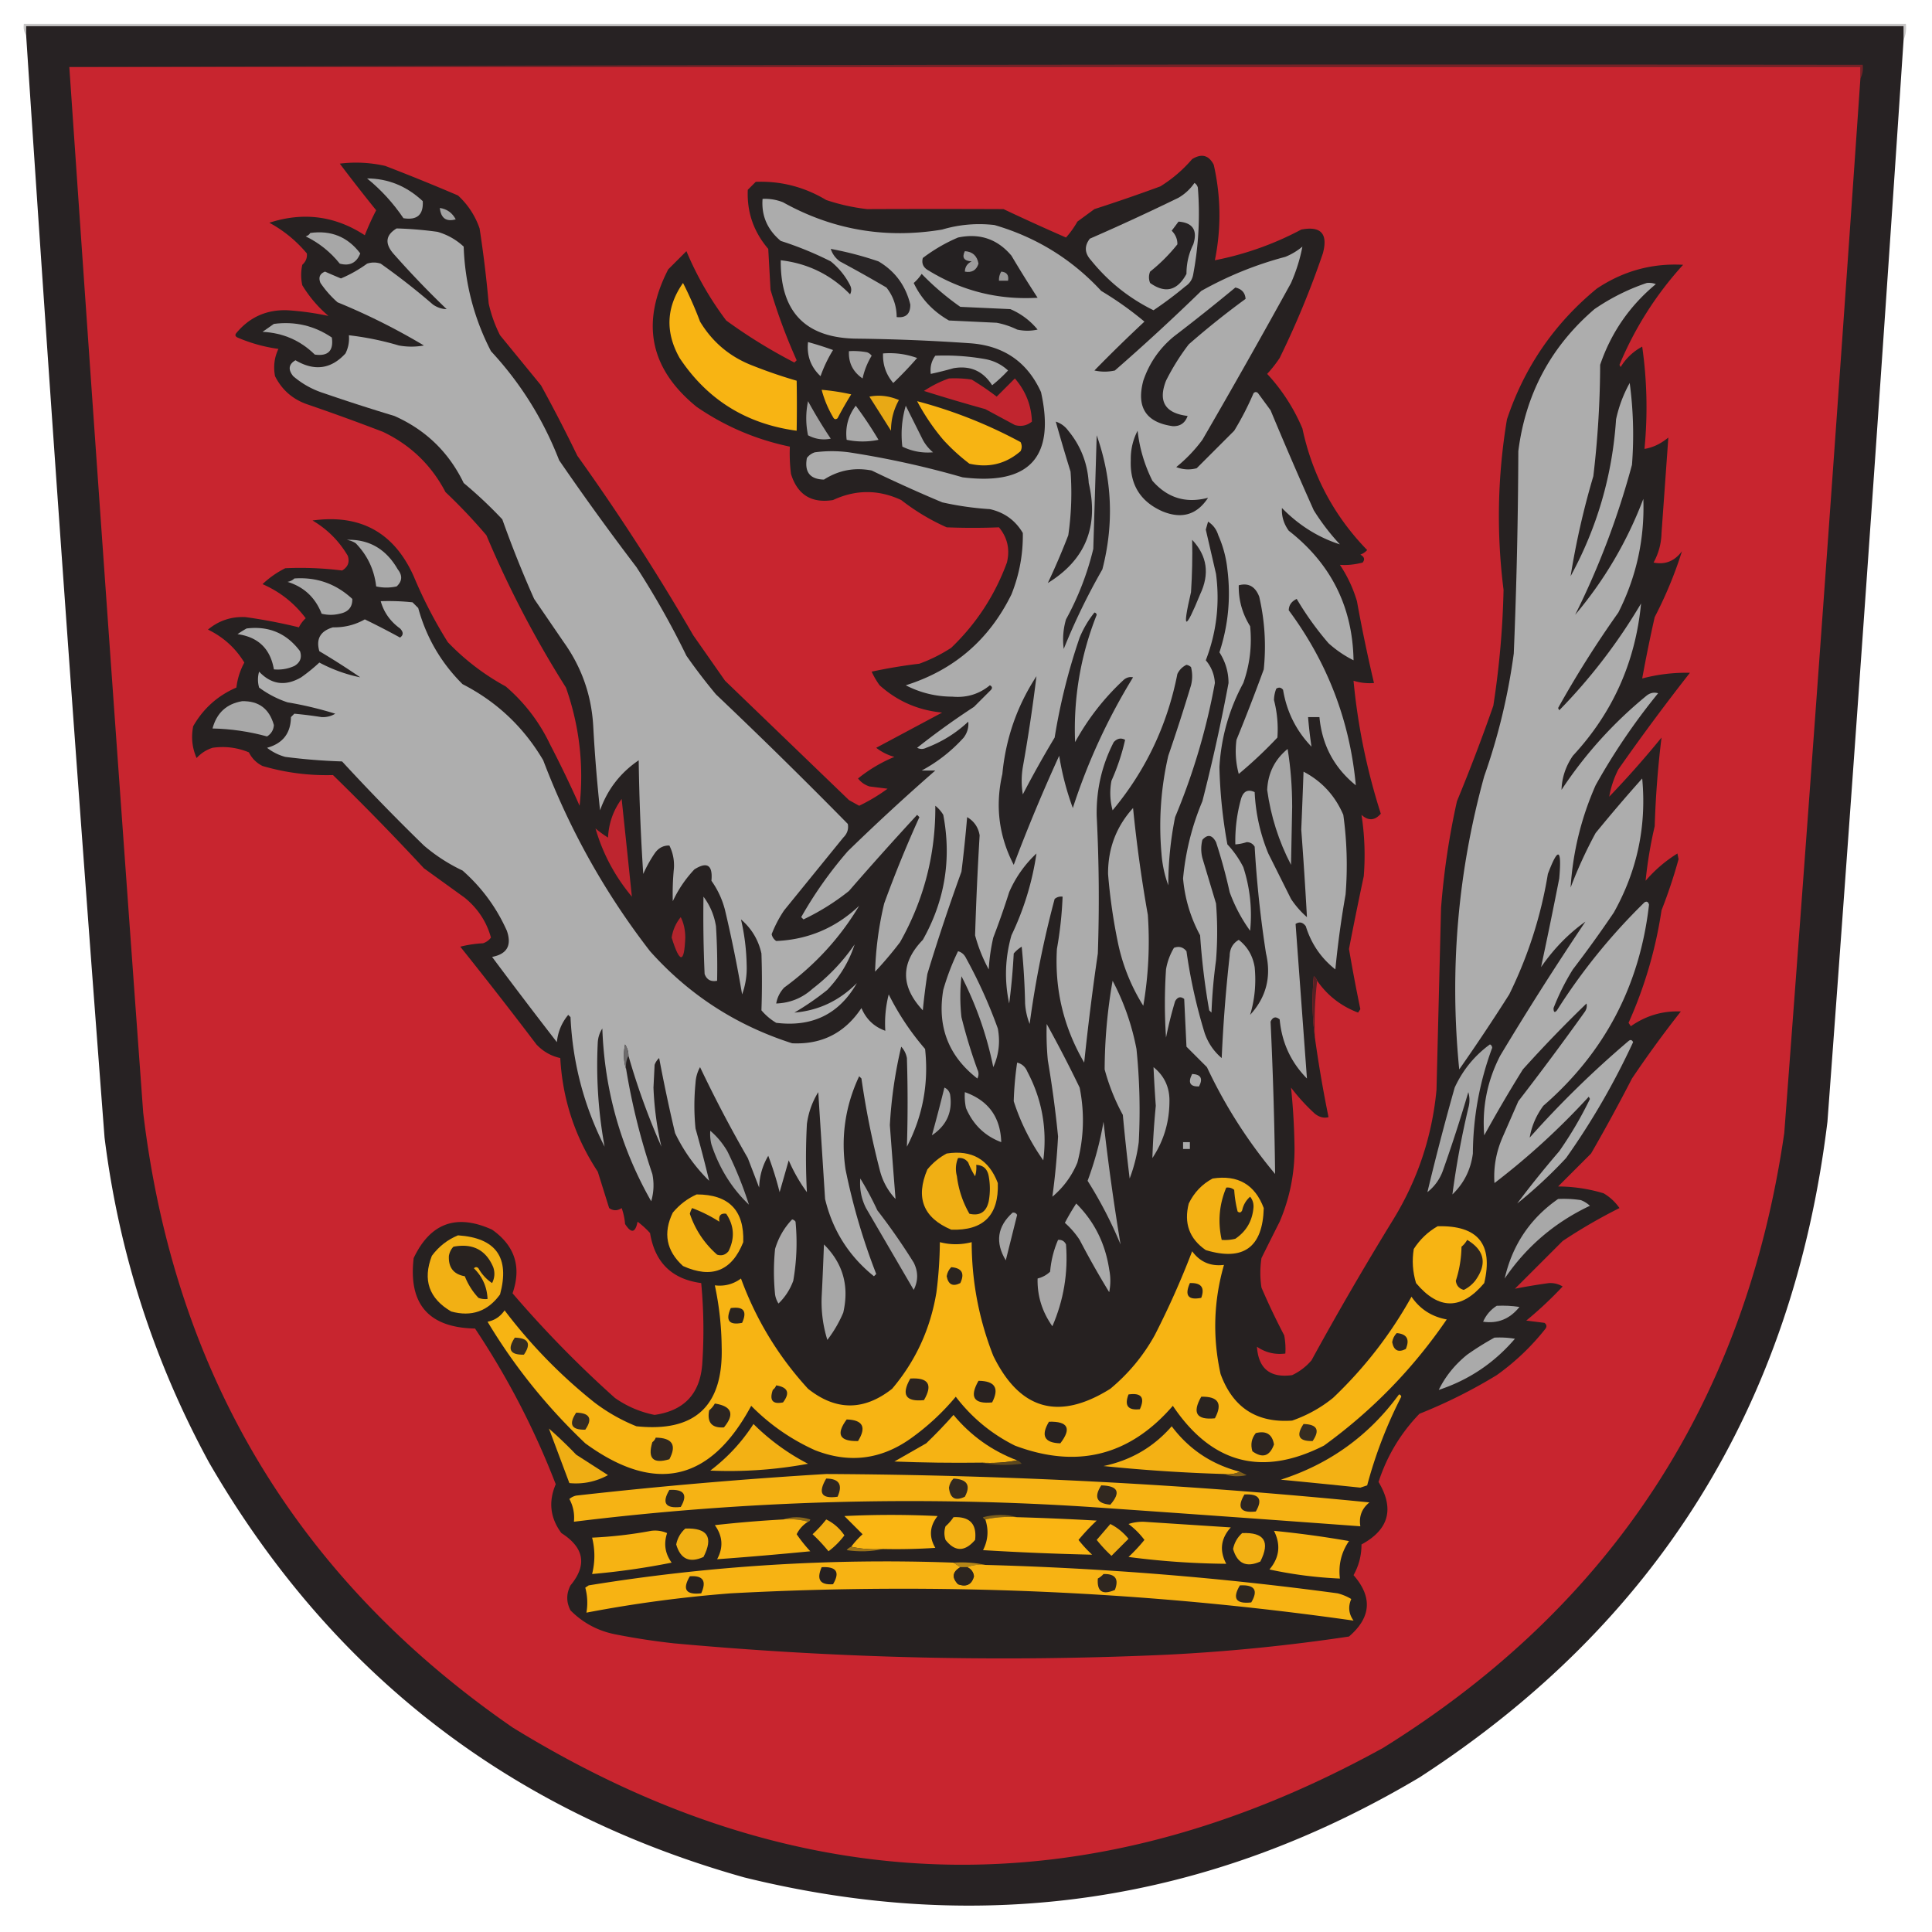 <svg xmlns="http://www.w3.org/2000/svg" width="850" height="850" style="shape-rendering:geometricPrecision;text-rendering:geometricPrecision;image-rendering:optimizeQuality;fill-rule:evenodd;clip-rule:evenodd"><path style="opacity:1" fill="#c8c7c7" d="M837.5 17.5v-6h-826v4c-.951-1.419-1.284-3.085-1-5h828c.302 2.56-.032 4.893-1 7z"/><path style="opacity:1" fill="#272223" d="M837.5 17.5a61428.695 61428.695 0 0 1-33.5 476C788.827 618.119 728.994 714.286 624.5 782c-92.9 55.224-191.9 69.891-297 44C224.147 796.951 145.647 736.118 92 643.5c-24.358-44.74-39.691-92.407-46-143a46084.756 46084.756 0 0 1-34.5-485v-4h826v6z"/><path style="opacity:1" fill="#752227" d="M30.5 29.5c262.833-1 525.833-1.333 789-1 .295 2.235-.039 4.235-1 6v-5h-788z"/><path style="opacity:1" fill="#c8252f" d="M30.5 29.5h788v5a68996.882 68996.882 0 0 1-33.5 464C767.87 616.353 709.036 706.52 608.5 769c-129.513 71.425-257.179 68.425-383-9C130.872 694.645 76.705 604.478 63 489.5a106595.096 106595.096 0 0 1-32.5-460z"/><path style="opacity:1" fill="#262121" d="M579.5 431.5c-.283-.789-.783-1.456-1.5-2-.824 9.176-.657 18.176.5 27a556.386 556.386 0 0 0 6 35c-2.023.541-4.023.041-6-1.5a85.365 85.365 0 0 1-10.5-11.5 288.183 288.183 0 0 1 1.5 24.5c.364 11.985-1.803 23.485-6.5 34.5a2409.221 2409.221 0 0 0-8 16 42.479 42.479 0 0 0 0 13 302.632 302.632 0 0 0 10 21c.497 2.646.664 5.313.5 8-4.581.577-8.748-.423-12.5-3 .674 9.67 5.84 13.836 15.5 12.5a25.568 25.568 0 0 0 8.5-6.5 1425.23 1425.23 0 0 1 36-62c10.74-17.554 17.073-36.554 19-57l2-80a333.003 333.003 0 0 1 7-47 797.339 797.339 0 0 0 16-42 386.432 386.432 0 0 0 4.5-51c-3.163-25.088-2.663-50.088 1.5-75 7.677-22.998 20.843-42.164 39.5-57.5 11.552-7.74 24.218-11.24 38-10.5-11.843 13.007-21.176 27.674-28 44l.5 1c2.358-3.858 5.525-6.858 9.5-9a188.534 188.534 0 0 1 1 45c3.678-.581 7.178-2.248 10.5-5-.994 13.967-1.994 27.967-3 42-.112 4.626-1.279 8.959-3.5 13 5.1 1.044 9.267-.622 12.5-5-3.106 9.899-7.106 19.565-12 29a645.476 645.476 0 0 0-5.5 27 75.63 75.63 0 0 1 21-2.5 976.5 976.5 0 0 0-31.5 42.5c-1.967 3.901-3.3 7.901-4 12a422.952 422.952 0 0 0 23-26 429.006 429.006 0 0 0-3 39 187.455 187.455 0 0 0-4 24c4.078-4.749 8.745-8.749 14-12l.5 2.5c-2.1 7.634-4.6 15.134-7.5 22.5a189.705 189.705 0 0 1-14.5 49.5l1 1.5c6.644-4.659 13.977-6.826 22-6.5a490.14 490.14 0 0 0-21.5 29.5 786.155 786.155 0 0 1-18 33L685.5 522a70.198 70.198 0 0 1 20 3 21.741 21.741 0 0 1 7 6.5 233.49 233.49 0 0 0-25 14.5l-21 21c4.89-.965 9.89-1.799 15-2.5 2.212-.088 4.212.412 6 1.5a169.323 169.323 0 0 1-16 15l8 1c.951.718 1.117 1.551.5 2.5a104.416 104.416 0 0 1-21.5 20.5 224.645 224.645 0 0 1-34 17c-8.302 8.603-14.302 18.603-18 30 7.064 11.804 4.564 20.971-7.5 27.5.004 4.84-1.163 9.34-3.5 13.5 8.422 9.633 7.756 18.633-2 27a810.03 810.03 0 0 1-80 8 1590.408 1590.408 0 0 1-217-5 306.075 306.075 0 0 1-26-4c-7.59-1.544-14.09-5.044-19.5-10.5-1.899-3.636-1.899-7.303 0-11 7.385-8.922 6.052-16.588-4-23-4.949-6.651-5.782-13.818-2.5-21.5a351.16 351.16 0 0 0-35.5-68.5c-20.386-.387-29.386-10.72-27-31 7.332-15.446 18.832-19.612 34.5-12.5 10.019 7.058 13.019 16.392 9 28a488.22 488.22 0 0 0 45 46 45.43 45.43 0 0 0 17.5 7.5c13.221-1.891 20.221-9.557 21-23 .769-11.7.603-23.367-.5-35-12.88-1.712-20.38-9.045-22.5-22a38.929 38.929 0 0 0-5.5-5c-.951 4.948-2.785 5.281-5.5 1a26.724 26.724 0 0 0-1.5-7c-1.871 1.267-3.704 1.267-5.5 0-1.665-5.322-3.331-10.655-5-16-10.006-15.185-15.506-31.851-16.5-50-4.081-.9-7.581-2.9-10.5-6a2075.946 2075.946 0 0 0-33.5-43 52.141 52.141 0 0 1 10-1.5 6.978 6.978 0 0 0 3.5-2.5c-1.898-6.925-5.731-12.758-11.5-17.5l-18-13a1158.45 1158.45 0 0 0-40-41c-10.575.29-20.908-1.043-31-4-2.667-1.333-4.667-3.333-6-6-5.145-2.127-10.478-2.794-16-2-2.715.878-5.049 2.378-7 4.5-1.967-4.463-2.467-9.13-1.5-14 4.443-7.776 10.776-13.443 19-17 .478-3.932 1.645-7.599 3.5-11-3.883-6.38-9.216-11.214-16-14.5 4.765-3.962 10.265-5.795 16.5-5.5a232.361 232.361 0 0 1 23.5 4.5 13.92 13.92 0 0 1 3-4c-5.018-6.675-11.352-11.675-19-15a41.348 41.348 0 0 1 10-7 146.346 146.346 0 0 1 25 1c2.587-1.525 3.42-3.692 2.5-6.5-3.833-6.5-9-11.667-15.5-15.5 21.034-2.903 35.867 5.264 44.5 24.5a198.71 198.71 0 0 0 15 29 104.07 104.07 0 0 0 25.5 19.5c8.318 7.15 14.818 15.65 19.5 25.5a501.594 501.594 0 0 1 13 27c1.921-17.805-.079-35.138-6-52a456.67 456.67 0 0 1-35-67 241.166 241.166 0 0 0-18-19c-6.221-11.888-15.388-20.721-27.5-26.5a971.924 971.924 0 0 0-33-12c-6.581-2.198-11.415-6.364-14.5-12.5-.804-4.237-.304-8.237 1.5-12a69.005 69.005 0 0 1-18-5c-1.021-.502-1.188-1.168-.5-2 5.851-7.008 13.351-10.341 22.5-10a122.654 122.654 0 0 1 18 2.5c-4.583-3.912-8.417-8.412-11.5-13.5-.667-3-.667-6 0-9 1.548-1.414 2.215-3.08 2-5-4.673-5.577-10.173-10.077-16.5-13.5 14.952-4.858 28.952-3.025 42 5.5a116.418 116.418 0 0 1 5-11 747.931 747.931 0 0 1-16-20.5 57.84 57.84 0 0 1 20 1 921.518 921.518 0 0 1 32 13c4.377 4.043 7.544 8.876 9.5 14.5a513.057 513.057 0 0 1 4 33 58.455 58.455 0 0 0 5 14l18 22a678.892 678.892 0 0 1 16 31 977.733 977.733 0 0 1 51 79l14 20 54.5 52.5c1.51.85 3.01 1.683 4.5 2.5a79.065 79.065 0 0 0 12.5-7.5l-8-1c-2.055-.687-3.721-1.854-5-3.5a64.628 64.628 0 0 1 16-9.5 22.573 22.573 0 0 1-8-4l29-15.5c-10.553-1.011-19.72-5.011-27.5-12a33.902 33.902 0 0 1-3.5-6 226.927 226.927 0 0 1 21-3.5 68.669 68.669 0 0 0 14-7c11.056-10.613 19.223-23.113 24.5-37.5 1.409-5.816.242-10.983-3.5-15.5-7.652.309-15.319.309-23 0a95.638 95.638 0 0 1-20-12c-9.988-4.665-19.988-4.665-30 0-9.493 1.506-15.66-2.328-18.5-11.5a72.367 72.367 0 0 1-.5-12c-14.85-3.093-28.517-8.926-41-17.5-20.522-16.669-24.689-36.836-12.5-60.5l8-8a141.567 141.567 0 0 0 17.5 30.5 229.475 229.475 0 0 0 30 18.5l1-1a247.035 247.035 0 0 1-11.5-31l-1-18c-6.44-7.532-9.44-16.2-9-26l3.5-3.5c11.065-.427 21.398 2.24 31 8a87.832 87.832 0 0 0 18 4 7211.57 7211.57 0 0 1 60 0c9.107 4.304 18.274 8.47 27.5 12.5a39.689 39.689 0 0 0 5-7l7.5-5.5a744.921 744.921 0 0 0 29-10c5.255-3.251 9.922-7.251 14-12 4.162-2.572 7.328-1.738 9.5 2.5 3.165 13.96 3.331 27.96.5 42a136.087 136.087 0 0 0 38-13.5c8.673-1.657 11.839 1.843 9.5 10.5a391.051 391.051 0 0 1-19 46 55.482 55.482 0 0 1-5.5 7c6.546 7.058 11.712 15.058 15.5 24 4.398 20.634 13.898 38.468 28.5 53.5a7.293 7.293 0 0 1-3 2c1.76.965 2.094 2.132 1 3.5-3.541.916-6.874 1.25-10 1a58.568 58.568 0 0 1 7.5 16 698.886 698.886 0 0 0 7.5 36 23.832 23.832 0 0 1-9-1c1.862 19.808 5.862 39.308 12 58.5-2.652 3.063-5.485 3.229-8.5.5 1.378 8.878 1.712 17.878 1 27a1627.07 1627.07 0 0 0-6.5 32 740.087 740.087 0 0 0 5 26.5l-1 1.5c-7.499-2.843-13.499-7.509-18-14z"/><path style="opacity:1" fill="#a8a8a8" d="M161.5 78.5c9.243.04 17.41 3.374 24.5 10 .342 5.988-2.491 8.488-8.5 7.5-4.519-6.68-9.852-12.514-16-17.5z"/><path style="opacity:1" fill="#acacac" d="M525.5 80.5c.722.418 1.222 1.084 1.5 2a143.33 143.33 0 0 1-2 38c-.346 2.348-1.513 4.181-3.5 5.5a169.237 169.237 0 0 1-14 10.5c-10.797-5.313-19.963-12.646-27.5-22-2.841-3.126-3.007-6.293-.5-9.5a1029.244 1029.244 0 0 0 39-18c2.831-1.666 5.164-3.832 7-6.5z"/><path style="opacity:1" fill="#acacac" d="M335.5 87.5a21.347 21.347 0 0 1 9 1.5c21.808 12.146 45.142 16.146 70 12 7.504-2.227 15.171-2.894 23-2 18.416 5.367 34.082 15.033 47 29a147.196 147.196 0 0 1 19 13.5 665.99 665.99 0 0 0-22 21.5c3 .667 6 .667 9 0a938.126 938.126 0 0 0 38-35 157.4 157.4 0 0 1 37-15 28.415 28.415 0 0 0 7.5-4.5c-1.03 5.428-2.696 10.761-5 16a3490.512 3490.512 0 0 1-39 69 65.34 65.34 0 0 1-11.5 12c2.946 1.155 5.946 1.321 9 .5l16.5-16.5a128.55 128.55 0 0 0 8.5-16.5c.667-.667 1.333-.667 2 0l5.5 7.5a1812.144 1812.144 0 0 0 19 44 98.88 98.88 0 0 0 11.5 15c-9.554-3.06-18.054-8.393-25.5-16-.208 3.613.792 6.946 3 10 18.586 14.504 28.086 33.504 28.5 57a49.189 49.189 0 0 1-11-7.5 134.377 134.377 0 0 1-14-19.5c-2.284 1.082-3.45 2.748-3.5 5 17.054 23.009 26.887 48.676 29.5 77-9.525-7.713-14.858-17.713-16-30h-5a194.25 194.25 0 0 0 1.5 13c-6.729-7.003-10.896-15.336-12.5-25-.865-1.083-1.865-1.249-3-.5a14.436 14.436 0 0 0-1 5 50.882 50.882 0 0 1 1.5 16.5 193.82 193.82 0 0 1-17 16 38.186 38.186 0 0 1-1-15 867.584 867.584 0 0 0 12-31c1.106-10.807.439-21.474-2-32-1.731-4.471-4.731-6.137-9-5-.13 6.432 1.536 12.432 5 18 .871 8.571-.129 16.904-3 25-6.248 11.574-9.748 23.907-10.5 37a215.826 215.826 0 0 0 3.5 34c2.761 2.927 5.094 6.26 7 10 2.961 9.135 3.961 18.468 3 28a69.162 69.162 0 0 1-9-17 229.013 229.013 0 0 0-6-22c-1.724-3.23-3.724-3.564-6-1a16.242 16.242 0 0 0 0 8l6 20c.667 8.333.667 16.667 0 25a237.236 237.236 0 0 0-2 23l-1-1a308.66 308.66 0 0 1-4-33c-4.221-7.829-6.721-16.162-7.5-25a114.388 114.388 0 0 1 8.5-34 803.058 803.058 0 0 0 11.5-52c-.015-4.87-1.348-9.37-4-13.5 3.888-11.849 5.055-24.015 3.5-36.5a49.963 49.963 0 0 0-4-15c-.782-2.576-2.282-4.576-4.5-6l-1 3.5 4.5 19.5c1.716 13.088.216 25.754-4.5 38 2.446 2.891 3.779 6.225 4 10a285.807 285.807 0 0 1-17.5 59 151.663 151.663 0 0 0-3 30c-1.635-4.457-2.635-9.123-3-14-1.266-14.512-.266-28.845 3-43a838.933 838.933 0 0 0 10-31 16.242 16.242 0 0 0 0-8 3.943 3.943 0 0 0-2-1c-1.767.84-3.101 2.173-4 4-4.427 22.516-13.927 42.516-28.5 60a28.717 28.717 0 0 1-.5-13c2.633-5.9 4.633-11.9 6-18-1.779-.979-3.445-.646-5 1-5.221 10.134-7.721 20.968-7.5 32.5a709.702 709.702 0 0 1 .5 60.5 1179.524 1179.524 0 0 0-6 48c-9.039-15.487-13.039-32.154-12-50a168.37 168.37 0 0 0 2.5-23c-1.322-.17-2.489.163-3.5 1a435.111 435.111 0 0 0-11 55 29.927 29.927 0 0 1-2-9 314.44 314.44 0 0 0-1.5-25 14.972 14.972 0 0 0-3.5 3 285.753 285.753 0 0 1-2 22c-2.162-10.08-1.828-20.08 1-30 5.506-11.513 9.173-23.513 11-36a50.92 50.92 0 0 0-12 17 355.495 355.495 0 0 1-7 20 83.717 83.717 0 0 0-2 14 68.415 68.415 0 0 1-6-15 1482.013 1482.013 0 0 1 2-44c-.6-3.54-2.434-6.207-5.5-8a610.965 610.965 0 0 1-2.5 24 889.77 889.77 0 0 0-15 45 294.505 294.505 0 0 0-2 16c-9.83-10.508-9.83-20.842 0-31 9.698-17.217 12.698-35.551 9-55a14.84 14.84 0 0 0-3.5-4c.155 21.381-5.012 41.381-15.5 60a160.621 160.621 0 0 1-11 13 148.675 148.675 0 0 1 4-30 531.608 531.608 0 0 1 15.5-38l-1-1a1444.326 1444.326 0 0 0-30 33.5 102.866 102.866 0 0 1-20 12.5l-1-1a176.558 176.558 0 0 1 20.5-29 963.987 963.987 0 0 1 38.5-35.5h-6c6.983-3.747 13.149-8.581 18.5-14.5 1.59-2.15 2.257-4.483 2-7-5.391 5.053-11.557 8.886-18.5 11.5-1.333.667-2.667.667-4 0a331.706 331.706 0 0 1 25-18l7.5-7.5c.688-.832.521-1.498-.5-2-4.754 3.9-10.254 5.567-16.5 5-7.243-.019-14.077-1.686-20.5-5 21.179-6.675 36.679-20.009 46.5-40 3.471-8.687 5.138-17.687 5-27-3.287-5.567-8.121-9.067-14.5-10.5a132.894 132.894 0 0 1-21-3 645.16 645.16 0 0 1-31-14c-7.545-1.456-14.545-.123-21 4-6.134-.146-8.634-3.312-7.5-9.5a6.978 6.978 0 0 1 3.5-2.5c5-.667 10-.667 15 0a397.856 397.856 0 0 1 50 11c29.364 3.643 40.864-8.857 34.5-37.5-6.068-13.364-16.568-20.531-31.5-21.5a846.595 846.595 0 0 0-49-2c-22.897-.064-34.23-11.564-34-34.5 11.97 1.402 22.137 6.402 30.5 15 .667-1.333.667-2.667 0-4-2.075-4.079-4.908-7.579-8.5-10.5a149.18 149.18 0 0 0-22-9c-5.906-4.959-8.573-11.125-8-18.5z"/><path style="opacity:1" fill="#a2a2a2" d="M193.5 91.5c3.124.443 5.457 2.11 7 5-4.171 1.186-6.505-.481-7-5z"/><path style="opacity:1" fill="#262223" d="M518.5 97.5c6.295.484 8.461 3.817 6.5 10-2.011 4.067-3.011 8.4-3 13-4.005 7.418-9.338 8.751-16 4-.667-1.667-.667-3.333 0-5a74.674 74.674 0 0 0 12-12c.044-2.26-.789-4.26-2.5-6a516.279 516.279 0 0 0 3-4z"/><path style="opacity:1" fill="#aeaeae" d="M174.5 100.5a164.02 164.02 0 0 1 18 1.5c4.369 1.267 8.203 3.433 11.5 6.5.563 16.252 4.563 31.585 12 46 13.016 14.014 23.016 30.014 30 48a1174.005 1174.005 0 0 0 34 47 371.513 371.513 0 0 1 22 39 252.895 252.895 0 0 0 13 17 2335.41 2335.41 0 0 1 58 57c.418 2.288-.249 4.288-2 6l-26 32a52.435 52.435 0 0 0-5.5 10.5c.259 1.261.926 2.261 2 3 14.05-.605 26.217-5.772 36.5-15.5-8.386 14.067-19.386 26.067-33 36-1.879 2.027-3.046 4.36-3.5 7 6.122-.228 11.456-2.395 16-6.5a85.596 85.596 0 0 0 18.5-19.5c-2.414 7.475-6.414 14.142-12 20a119.68 119.68 0 0 1-14.5 10c10.607-.882 19.773-5.216 27.5-13-7.761 13.63-19.594 19.463-35.5 17.5a25.55 25.55 0 0 1-6.5-5.5c.29-8.321.29-16.654 0-25-1.335-6.001-4.335-11.001-9-15 1.528 6.501 2.361 13.168 2.5 20 .179 4.496-.487 8.829-2 13a576.99 576.99 0 0 0-7.5-37 38.577 38.577 0 0 0-6-13c.641-6.887-1.859-8.553-7.5-5a52.992 52.992 0 0 0-9.5 14c-.146-4.82.021-9.654.5-14.5.214-3.569-.453-6.902-2-10-2.698-.065-4.864 1.102-6.5 3.5a59.043 59.043 0 0 0-5 9 965.197 965.197 0 0 1-2-50c-8.074 5.485-13.741 12.819-17 22a691.348 691.348 0 0 1-3-37c-.756-13.603-5.09-25.937-13-37l-13-19a484.293 484.293 0 0 1-14-35 192.01 192.01 0 0 0-17-16c-6.558-13.557-16.724-23.391-30.5-29.5a837.226 837.226 0 0 1-31-10c-5.032-1.598-9.532-4.098-13.5-7.5-2.343-2.916-2.01-5.25 1-7 8.339 4.916 15.672 3.916 22-3 1.252-2.514 1.752-5.18 1.5-8 7.445.86 14.778 2.36 22 4.5 3.667.667 7.333.667 11 0a283.158 283.158 0 0 0-38-19 45.255 45.255 0 0 1-7.5-8.5c-.986-2.425-.319-4.091 2-5a268.186 268.186 0 0 0 7 3 57.2 57.2 0 0 0 11.5-6.5c2-.667 4-.667 6 0a297.973 297.973 0 0 1 23 18c1.902 1.301 3.902 1.968 6 2a409.056 409.056 0 0 1-23.5-24.5c-3.789-4.461-3.289-8.128 1.5-11z"/><path style="opacity:1" fill="#a7a7a7" d="M136.5 102.5c9.163-1.283 16.497 1.717 22 9-1.639 4.153-4.639 5.653-9 4.5-4.157-5.168-9.157-9.168-15-12 .916-.278 1.582-.778 2-1.5z"/><path style="opacity:1" fill="#252122" d="M421.5 104.5c9.522-1.993 17.355.673 23.5 8a524.024 524.024 0 0 0 11.5 18.5c-17.274 1.015-33.274-2.985-48-12-2.297-1.263-3.13-3.097-2.5-5.5 4.853-3.672 10.019-6.672 15.5-9z"/><path style="opacity:1" fill="#282425" d="M365.5 109.5a147.934 147.934 0 0 1 21 5.5c7.295 4.309 11.961 10.642 14 19 .031 4.133-1.969 5.966-6 5.5-.03-4.912-1.53-9.245-4.5-13a614.127 614.127 0 0 0-20.5-11.5c-1.964-1.451-3.297-3.284-4-5.5z"/><path style="opacity:1" fill="#9c9b9c" d="M424.5 110.5c3.387.216 5.387 2.05 6 5.5-.929 2.909-2.929 4.075-6 3.5.061-2.092 1.061-3.592 3-4.5-3.403-.2-4.403-1.7-3-4.5z"/><path style="opacity:1" fill="#989797" d="M440.5 119.5c2.412.194 3.412 1.527 3 4h-4c-.067-1.459.266-2.792 1-4z"/><path style="opacity:1" fill="#262323" d="M405.5 120.5a117.575 117.575 0 0 0 17 14.5l22 1c4.715 2.027 8.715 5.027 12 9-3 .667-6 .667-9 0a35.716 35.716 0 0 0-9-3l-21-1c-7.034-4.025-12.201-9.525-15.5-16.5a19.552 19.552 0 0 0 3.5-4z"/><path style="opacity:1" fill="#f8b413" d="M300.5 124.5a167.856 167.856 0 0 1 7.5 17c5.552 9.2 13.385 15.7 23.5 19.5a213.058 213.058 0 0 0 19 6.5c.119 7.203.119 14.536 0 22-22.13-2.967-39.297-13.634-51.5-32-6.409-11.393-5.909-22.393 1.5-33z"/><path style="opacity:1" fill="#adadad" d="M724.5 124.5a8.43 8.43 0 0 1 4 .5c-11.522 9.552-19.688 21.385-24.5 35.5a424.911 424.911 0 0 1-3 49 349.135 349.135 0 0 0-10 44c11.712-21.477 18.379-44.477 20-69a57.832 57.832 0 0 1 6-16 170.421 170.421 0 0 1 1 36c-6.181 22.991-14.514 44.991-25 66 12.854-15.219 22.854-32.219 30-51 .62 17.613-3.046 34.28-11 50a454.878 454.878 0 0 0-26.5 42l.5 1a245.657 245.657 0 0 0 36-47c-2.472 25.766-12.472 48.1-30 67-3.156 4.613-4.822 9.613-5 15 10.395-15.729 22.895-29.562 37.5-41.5 1.544-1.187 3.211-1.52 5-1a279.451 279.451 0 0 0-27.5 40.5c-6.343 14.371-10.009 29.371-11 45a195.529 195.529 0 0 1 11-24 697.613 697.613 0 0 1 20.5-24c1.974 20.926-2.193 40.592-12.5 59a523.92 523.92 0 0 1-18 25 101.259 101.259 0 0 0-8.5 17c-.018 1.873.482 2.206 1.5 1a264.005 264.005 0 0 1 38.5-47.5c.983-.591 1.65-.257 2 1-4.051 35.606-19.551 65.106-46.5 88.5-3.149 4.285-5.149 8.951-6 14a436.265 436.265 0 0 1 43.5-42.5c.832-.688 1.498-.521 2 .5-8.318 17.981-18.151 34.981-29.5 51a202.504 202.504 0 0 1-21.5 20c5.634-7.534 11.801-15.201 18.5-23a166.491 166.491 0 0 0 13.5-23l-.5-1c-12.784 13.957-26.618 26.624-41.5 38-.464-6.842.703-13.508 3.5-20l7-16a1305.32 1305.32 0 0 0 29-39c.982-1.259 1.315-2.592 1-4a573.597 573.597 0 0 0-28 29 625.759 625.759 0 0 0-17 29c-.996-12.338 1.337-24.004 7-35 12-20.005 24.5-39.672 37.5-59-7.376 5.215-13.876 11.882-19.5 20a2289.07 2289.07 0 0 0 8-39c1.185-13.357-.482-14.024-5-2-3.042 18.497-8.708 36.163-17 53a868.914 868.914 0 0 1-22 33c-4.329-43.717-.663-86.717 11-129a270.366 270.366 0 0 0 13-54 2347.077 2347.077 0 0 0 2-89c3.197-25.233 14.363-46.066 33.5-62.5 7.201-4.934 14.868-8.767 23-11.5z"/><path style="opacity:1" fill="#262223" d="M543.5 126.5c2.823.648 4.323 2.314 4.5 5a358.354 358.354 0 0 0-25 20 98.66 98.66 0 0 0-10 16c-3.565 9.127-.399 14.294 9.5 15.5-1.094 3.1-3.261 4.6-6.5 4.5-11.79-1.623-16.124-8.289-13-20 2.638-7.773 7.138-14.273 13.5-19.5a890.888 890.888 0 0 0 27-21.5z"/><path style="opacity:1" fill="#a8a8a8" d="M120.5 142.5c9.326-1.209 17.826.791 25.5 6 .833 5.833-1.667 8.333-7.5 7.5-6.357-6.234-14.023-9.567-23-10 1.733-1.189 3.4-2.356 5-3.5z"/><path style="opacity:1" fill="#acacac" d="M355.5 150.5a140.05 140.05 0 0 1 11 3.5 60.761 60.761 0 0 0-5.5 11.5c-4.297-4.053-6.13-9.053-5.5-15z"/><path style="opacity:1" fill="#a4a3a3" d="M373.5 154.5a32.462 32.462 0 0 1 8 .5 4.457 4.457 0 0 1 2 1.5 32.458 32.458 0 0 0-4 10c-4.254-2.909-6.254-6.909-6-12z"/><path style="opacity:1" fill="#a9a9a9" d="M388.5 155.5c5.173-.41 10.173.257 15 2a163.222 163.222 0 0 1-10.5 11c-3.179-3.7-4.679-8.033-4.5-13z"/><path style="opacity:1" fill="#aaa" d="M411.5 156.5c7.396-.3 14.729.2 22 1.5 3.842.721 7.176 2.387 10 5a64.292 64.292 0 0 1-7 6.5c-3.996-6.277-9.662-8.777-17-7.5a163.198 163.198 0 0 1-10 2.5c-.368-3.033.298-5.7 2-8z"/><path style="opacity:1" fill="#c1252f" d="M417.5 166.5c3.35-.165 6.683.002 10 .5a124.062 124.062 0 0 1 11 7.5l8-8c4.763 5.513 7.263 11.847 7.5 19-2.243 1.782-4.743 2.282-7.5 1.5l-13-7a815.094 815.094 0 0 1-27-8c3.517-2.326 7.183-4.16 11-5.5z"/><path style="opacity:1" fill="#f0af14" d="M361.5 171.5a98.08 98.08 0 0 1 13 2 163.006 163.006 0 0 0-6 10.5c-.832.688-1.498.521-2-.5a47.085 47.085 0 0 1-5-12z"/><path style="opacity:1" fill="#e8a915" d="M382.5 174.5c4.3-.849 8.633-.349 13 1.5-2.337 4.16-3.504 8.66-3.5 13.5a3878.85 3878.85 0 0 0-9.5-15z"/><path style="opacity:1" fill="#f7b413" d="M403.5 176.5a206.375 206.375 0 0 1 45.5 18c.667 1.333.667 2.667 0 4-6.485 5.614-13.985 7.448-22.5 5.5a85.365 85.365 0 0 1-11.5-10.5 95.32 95.32 0 0 1-11.5-17z"/><path style="opacity:1" fill="#a2a1a1" d="M355.5 176.5a215.922 215.922 0 0 0 10 16.5c-3.502.694-6.836.194-10-1.5-1.044-4.969-1.044-9.969 0-15z"/><path style="opacity:1" fill="#a9a9a9" d="M376.5 178.5a170.014 170.014 0 0 1 10 15c-4.645.968-9.312.968-14 0-.683-5.566.651-10.566 4-15z"/><path style="opacity:1" fill="#a4a4a4" d="m398.5 178.5 7.5 15a18.778 18.778 0 0 0 4.5 5.5c-4.739.405-9.239-.429-13.5-2.5a44.425 44.425 0 0 1 1.5-18z"/><path style="opacity:1" fill="#262223" d="M464.5 185.5c2.216.703 4.049 2.036 5.5 4 5.47 6.619 8.47 14.285 9 23 4.501 19.201-1.499 33.868-18 44 3.2-6.752 6.2-13.752 9-21a129.09 129.09 0 0 0 1-28 821.029 821.029 0 0 1-6.5-22zM500.5 189.5c.841 7.657 3.008 14.99 6.5 22 6.584 7.579 14.751 10.079 24.5 7.5-4.862 7.461-11.528 9.461-20 6-9.749-4.265-14.416-11.765-14-22.5-.092-4.628.908-8.961 3-13z"/><path style="opacity:1" fill="#292526" d="M482.5 191.5c6.833 19.317 7.666 38.984 2.5 59a282.463 282.463 0 0 0-17 35 31.41 31.41 0 0 1 1-13 125.291 125.291 0 0 0 12-31c.51-16.669 1.01-33.335 1.5-50z"/><path style="opacity:1" fill="#aaa" d="M152.5 237.5c9.834-.317 17.334 4.016 22.5 13 2.151 2.716 1.984 5.216-.5 7.5-3 .667-6 .667-9 0-.843-7.353-3.843-13.686-9-19a10.134 10.134 0 0 0-4-1.5z"/><path style="opacity:1" fill="#282425" d="M524.5 237.5c6.609 7.019 7.776 15.019 3.5 24-6.637 16.304-7.97 15.97-4-1 .5-7.659.666-15.326.5-23z"/><path style="opacity:1" fill="#a9a9a9" d="M129.5 254.5c9.81-.675 18.31 2.325 25.5 9 .092 3.589-1.741 5.756-5.5 6.5a16.242 16.242 0 0 1-8 0c-2.792-7.129-7.792-11.795-15-14 1.237-.232 2.237-.732 3-1.5z"/><path style="opacity:1" fill="#aeaeae" d="M276.5 464.5c.009-1.808-.491-3.475-1.5-5-.81 3.858-.643 7.524.5 11a290.102 290.102 0 0 0 11.5 46c.827 4.041.66 8.041-.5 12-13.378-23.502-20.544-48.835-21.5-76-1.163 1.785-1.83 3.785-2 6-.78 15.52.22 30.854 3 46-9.065-17.874-14.065-36.874-15-57l-1-1c-2.868 3.44-4.535 7.44-5 12a2452.091 2452.091 0 0 1-28.5-37.5c6.572-1.239 8.738-5.073 6.5-11.5-4.57-10.239-11.07-19.072-19.5-26.5a75.853 75.853 0 0 1-17-11 940.18 940.18 0 0 1-36-37 257.653 257.653 0 0 1-25-2 22.573 22.573 0 0 1-8-4c6.925-1.916 10.425-6.416 10.5-13.5l1.5-1.5c3.96.364 7.96.864 12 1.5 2.212.088 4.212-.412 6-1.5a160.284 160.284 0 0 0-21-5 44.632 44.632 0 0 1-12.5-6.5 12.494 12.494 0 0 1 0-7c5.4 5.697 11.566 6.53 18.5 2.5a76.852 76.852 0 0 0 8-6.5c5.781 3.07 11.781 5.237 18 6.5a318.82 318.82 0 0 0-18-11.5c-1.554-5.381.446-8.881 6-10.5 5.053.096 9.72-1.071 14-3.5a341.394 341.394 0 0 1 15.5 8c1.543-1.077 1.543-2.411 0-4-4.285-3.095-7.118-7.095-8.5-12a98.432 98.432 0 0 1 14 .5l2.5 2.5c3.552 12.945 10.052 24.112 19.5 33.5 15.064 7.731 26.898 18.897 35.5 33.5 11.555 30.458 27.222 58.458 47 84 17.07 19.13 37.904 32.63 62.5 40.5 13.059.624 23.226-4.542 30.5-15.5 2.084 4.919 5.584 8.252 10.5 10a51.29 51.29 0 0 1 1.5-16 115.296 115.296 0 0 0 16 24c1.645 15.201-1.021 29.534-8 43a627.627 627.627 0 0 0 0-39c-.36-1.921-1.194-3.588-2.5-5a196.194 196.194 0 0 0-5 34.5c.81 10.882 1.643 21.715 2.5 32.5-3.457-3.684-5.79-8.017-7-13a366.876 366.876 0 0 1-8-40l-1-1c-6.121 13.022-8.121 26.689-6 41a279.657 279.657 0 0 0 13.5 46l-1 1c-11.031-8.869-18.198-20.203-21.5-34l-3-47c-2.65 4.28-4.316 8.947-5 14a282.684 282.684 0 0 0 0 30 72.4 72.4 0 0 1-8-14 2236.677 2236.677 0 0 1-4 14 141.92 141.92 0 0 0-5-16c-2.549 4.315-3.882 8.981-4 14a7505.67 7505.67 0 0 1-5-13 568.866 568.866 0 0 1-21-40c-1.194 2.123-1.86 4.457-2 7a100.2 100.2 0 0 0 0 20 590.155 590.155 0 0 1 6 23 74.08 74.08 0 0 1-15-21 724.415 724.415 0 0 1-7-33 7.293 7.293 0 0 0-2 3l-.5 10c.345 8.862 1.511 17.529 3.5 26a309.96 309.96 0 0 1-14.5-40z"/><path style="opacity:1" fill="#262223" d="M481.5 269.5c.543.06.876.393 1 1-7.12 18.008-10.287 36.675-9.5 56 5.701-10.362 12.868-19.528 21.5-27.5 1.259-.982 2.592-1.315 4-1a266.001 266.001 0 0 0-26.5 57.5 121.984 121.984 0 0 1-6-23 759.707 759.707 0 0 0-20 48c-6.558-12.646-8.225-25.979-5-40 1.485-15.634 6.485-29.967 15-43a723.947 723.947 0 0 1-6 40c-.667 4-.667 8 0 12a456.087 456.087 0 0 1 14-25 265.515 265.515 0 0 1 11-44c1.674-4.024 3.841-7.691 6.5-11z"/><path style="opacity:1" fill="#ababab" d="M108.5 276.5c9.786-1.189 17.619 2.144 23.5 10 .92 2.808.087 4.975-2.5 6.5-2.851 1.289-5.851 1.789-9 1.5-1.55-9.049-6.883-14.216-16-15.5a51.22 51.22 0 0 1 4-2.5z"/><path style="opacity:1" fill="#a8a8a8" d="M106.5 308.5c7.325-.188 11.992 3.312 14 10.5-.143 2.151-1.143 3.818-3 5-7.976-2.173-15.976-3.34-24-3.5 1.83-6.835 6.164-10.835 13-12z"/><path style="opacity:1" fill="#a7a7a7" d="M566.5 329.5c1.331 8.139 1.998 16.639 2 25.5l-.5 25.5c-5.403-10.376-8.903-21.376-10.5-33 .356-7.379 3.356-13.379 9-18z"/><path style="opacity:1" fill="#acacac" d="M573.5 339.5c8.04 4.21 13.873 10.543 17.5 19a161.365 161.365 0 0 1 1 35 421.698 421.698 0 0 0-4.5 33c-6.284-4.959-10.617-11.292-13-19-1.32-1.77-2.82-2.103-4.5-1l5 68c-7.065-7.171-11.065-15.838-12-26-1.714-1.425-3.047-1.092-4 1a1905.086 1905.086 0 0 1 2 67 215.557 215.557 0 0 1-30-47l-9-9-1-21c-1.587-1.227-2.921-.894-4 1a173.247 173.247 0 0 0-4 16c-.667-10-.667-20 0-30a27.184 27.184 0 0 1 3.5-9.5c2.201-.825 4.034-.325 5.5 1.5a233.74 233.74 0 0 0 8 36c1.524 4.398 4.024 8.065 7.5 11a661.888 661.888 0 0 1 3.5-45c.077-3.165 1.41-5.499 4-7 3.841 3.001 6.174 7.001 7 12 .706 7.237.04 14.237-2 21 7.06-7.685 9.393-16.685 7-27a484.134 484.134 0 0 1-5-47c-.804-1.304-1.971-1.971-3.5-2-1.635.546-3.301.88-5 1a68.756 68.756 0 0 1 2.5-20c1.006-3.39 3.006-4.39 6-3a80.182 80.182 0 0 0 6 27l10 20a39.806 39.806 0 0 0 7 8 1951.485 1951.485 0 0 0-2.5-38.5c.359-8.502.693-17.002 1-25.5z"/><path style="opacity:1" fill="#be252f" d="M273.5 351.5c1.497 14.097 2.997 28.431 4.5 43-7.484-8.973-12.817-18.973-16-30a51.064 51.064 0 0 0 5.5 4c.331-6.36 2.331-12.027 6-17z"/><path style="opacity:1" fill="#ababab" d="M498.5 355.5a617.75 617.75 0 0 0 6.5 47 167.81 167.81 0 0 1-2 40c-5.225-8.335-8.891-17.335-11-27a248.646 248.646 0 0 1-4.5-31c-.056-11.175 3.61-20.842 11-29zM309.5 394.5c2.877 3.814 4.71 8.147 5.5 13 .5 7.993.666 15.993.5 24-2.738.535-4.572-.465-5.5-3a577.896 577.896 0 0 1-.5-34z"/><path style="opacity:1" fill="#b2252d" d="M299.5 403.5c1.316 2.587 1.983 5.587 2 9-.433 11.499-2.433 11.499-6 0 .53-3.39 1.863-6.39 4-9z"/><path style="opacity:1" fill="#a9a9a9" d="M421.5 418.5c1.574.437 2.741 1.437 3.5 3a214.881 214.881 0 0 1 14 31c1.11 5.926.444 11.592-2 17a153.974 153.974 0 0 0-14-40c-.667 6-.667 12 0 18a228.404 228.404 0 0 0 7 23c.667 1.333.667 2.667 0 4-12.735-9.884-17.735-22.884-15-39a104.529 104.529 0 0 1 6.5-17zM489.5 431.5c4.958 9.37 8.458 19.37 10.5 30a265.667 265.667 0 0 1 1 41 70.34 70.34 0 0 1-4 16 995.33 995.33 0 0 1-3-28c-3.431-6.28-6.098-12.947-8-20a228.697 228.697 0 0 1 3.5-39z"/><path style="opacity:1" fill="#562124" d="M579.5 431.5c-.993 8.15-1.326 16.483-1 25-1.157-8.824-1.324-17.824-.5-27 .717.544 1.217 1.211 1.5 2z"/><path style="opacity:1" fill="#acabab" d="M460.5 450.5a551.14 551.14 0 0 1 14.5 28c2.214 11.078 1.881 22.078-1 33-2.445 5.888-6.112 10.888-11 15a320.044 320.044 0 0 0 2.5-26.5 482.508 482.508 0 0 0-4.5-33.5 128.507 128.507 0 0 1-.5-16z"/><path style="opacity:1" fill="#6d6b6c" d="M276.5 464.5c-.961 1.765-1.295 3.765-1 6-1.143-3.476-1.31-7.142-.5-11 1.009 1.525 1.509 3.192 1.5 5z"/><path style="opacity:1" fill="#a7a7a7" d="M655.5 459.5c.597.235.93.735 1 1.5-5.556 15.001-8.389 30.501-8.5 46.5-.914 7.094-3.914 13.094-9 18a379.891 379.891 0 0 1 7-38 12.494 12.494 0 0 0 0-7 662.141 662.141 0 0 1-11 34c-1.349 4.033-3.682 7.366-7 10a1169.1 1169.1 0 0 1 12-46c3.548-7.709 8.714-14.042 15.5-19z"/><path style="opacity:1" fill="#aaa" d="M447.5 467.5c2.124.531 3.624 1.865 4.5 4 6.439 12.165 8.772 25.165 7 39a95.695 95.695 0 0 1-13-26c.165-5.661.665-11.328 1.5-17z"/><path style="opacity:1" fill="#a9a9a9" d="M507.5 469.5c4.874 3.922 7.208 9.089 7 15.5-.091 8.936-2.591 17.103-7.5 24.5.247-7.654.747-15.321 1.5-23a649.662 649.662 0 0 1-1-17z"/><path style="opacity:1" fill="#aaa9a9" d="M524.5 472.5c3.85.201 4.85 2.034 3 5.5-3.963.118-4.963-1.716-3-5.5z"/><path style="opacity:1" fill="#a2a2a2" d="M415.5 478.5c1.29.558 2.123 1.558 2.5 3 1.184 7.637-1.482 13.637-8 18a802.19 802.19 0 0 0 5.5-21z"/><path style="opacity:1" fill="#a7a7a7" d="M424.5 480.5c10.344 3.679 15.677 11.012 16 22-7.225-2.722-12.392-7.722-15.5-15a24.935 24.935 0 0 1-.5-7z"/><path style="opacity:1" fill="#a6a6a6" d="M485.5 493.5c2.02 17.993 4.52 35.993 7.5 54a185.14 185.14 0 0 0-14.5-28 143.23 143.23 0 0 0 7-26z"/><path style="opacity:1" fill="#a1a1a1" d="M312.5 497.5c2.939 2.488 5.439 5.488 7.5 9a169.632 169.632 0 0 1 9.5 23.5c-7.537-7.172-13.037-16.006-16.5-26.5a18.453 18.453 0 0 1-.5-6z"/><path style="opacity:1" fill="#aaa" d="M520.5 502.5h3v3h-3v-3z"/><path style="opacity:1" fill="#f0af14" d="M416.5 507.5c11.074-1.717 18.574 2.617 22.5 13 .481 14.185-6.352 21.019-20.5 20.5-12.296-5.206-15.796-14.04-10.5-26.5 2.441-2.954 5.275-5.287 8.5-7z"/><path style="opacity:1" fill="#262120" d="M421.5 509.5c1.89-.203 3.39.463 4.5 2a34.099 34.099 0 0 0 3 6 12.93 12.93 0 0 0 .5-5c3.095.126 4.928 1.793 5.5 5a30.485 30.485 0 0 1 0 11c-1.043 4.723-3.876 6.556-8.5 5.5-2.938-5.112-4.772-10.612-5.5-16.5-.722-2.761-.555-5.427.5-8z"/><path style="opacity:1" fill="#a5a4a4" d="M378.5 518.5a137.834 137.834 0 0 1 7.5 14 274.258 274.258 0 0 1 16 23c2 4 2 8 0 12l-21-36c-2.053-4.086-2.887-8.42-2.5-13z"/><path style="opacity:1" fill="#f3b114" d="M533.5 518.5c11.099-1.706 18.599 2.628 22.5 13-.457 17.309-8.957 23.475-25.5 18.5-7.214-4.963-9.714-11.797-7.5-20.5 2.357-4.855 5.857-8.521 10.5-11z"/><path style="opacity:1" fill="#292320" d="M539.5 522.5c1.322-.17 2.489.163 3.5 1a51.727 51.727 0 0 0 1.5 9.5c.832.688 1.498.521 2-.5.518-2.4 1.685-4.4 3.5-6 1.046 1.272 1.546 2.772 1.5 4.5-.439 6.024-3.105 10.691-8 14a18.453 18.453 0 0 1-6 .5c-1.775-7.932-1.108-15.598 2-23z"/><path style="opacity:1" fill="#f4b214" d="M306.5 525.5c14.165-.003 20.999 6.997 20.5 21-5.032 12.683-13.865 16.183-26.5 10.5-7.354-6.685-8.854-14.518-4.5-23.5 2.975-3.548 6.475-6.214 10.5-8z"/><path style="opacity:1" fill="#a8a8a8" d="M685.5 527.5c3.35-.165 6.683.002 10 .5a12.403 12.403 0 0 1 4 2.5c-15.445 7.283-27.945 17.95-37.5 32 3.371-14.766 11.205-26.432 23.5-35z"/><path style="opacity:1" fill="#a9a9a9" d="M473.5 529.5c7.934 7.868 12.768 17.535 14.5 29a25.238 25.238 0 0 1 0 10 387.056 387.056 0 0 1-13-23 36.548 36.548 0 0 0-6.5-7.5 102.313 102.313 0 0 1 5-8.5z"/><path style="opacity:1" fill="#282220" d="M304.5 531.5a63.881 63.881 0 0 1 12 6c-.434-2.666.566-3.833 3-3.5 3.527 5.261 3.86 10.761 1 16.5-1.369 1.624-3.036 2.124-5 1.5-5.615-4.944-9.615-10.944-12-18 .243-.902.577-1.735 1-2.5z"/><path style="opacity:1" fill="#a5a5a5" d="M445.5 533.5c.876-.131 1.543.202 2 1l-5 20c-4.741-7.879-3.741-14.879 3-21z"/><path style="opacity:1" fill="#abaaaa" d="M348.5 536.5c.617.111 1.117.444 1.5 1a96.616 96.616 0 0 1-1 26c-1.434 3.882-3.6 7.215-6.5 10a10.258 10.258 0 0 1-1.5-4 100.2 100.2 0 0 1 0-20c1.488-4.983 3.988-9.316 7.5-13z"/><path style="opacity:1" fill="#f7b413" d="M632.5 539.5c17.715-.459 24.549 7.874 20.5 25-10.036 11.899-20.036 11.899-30 0-1.492-4.911-1.826-9.911-1-15 2.738-4.24 6.238-7.574 10.5-10z"/><path style="opacity:1" fill="#f2b014" d="M201.5 543.5c16.725 1.11 22.892 9.777 18.5 26-5.403 7.447-12.57 9.947-21.5 7.5-9.778-5.728-12.611-13.895-8.5-24.5 3.045-4.094 6.878-7.094 11.5-9z"/><path style="opacity:1" fill="#a8a7a7" d="M465.5 545.5c1.624-.14 2.79.527 3.5 2 .971 12.543-1.029 24.543-6 36-4.525-6.4-6.692-13.4-6.5-21 2.114-.534 3.948-1.534 5.5-3 .429-4.958 1.596-9.625 3.5-14z"/><path style="opacity:1" fill="#2d2520" d="M645.5 545.5c7.715 4.614 8.882 10.614 3.5 18-1.389 1.727-3.056 3.061-5 4-2.058-.558-3.225-1.891-3.5-4a50.93 50.93 0 0 0 2.5-15 10.515 10.515 0 0 0 2.5-3z"/><path style="opacity:1" fill="#f7b413" d="M413.5 546.5c4.621 1.209 9.287 1.209 14 0 .02 17.265 3.186 33.932 9.5 50 11.666 23.863 28.833 28.696 51.5 14.5 8.009-6.667 14.509-14.5 19.5-23.5a373.804 373.804 0 0 0 16.5-37c3.453 4.724 8.12 6.724 14 6-4.566 15.86-5.066 31.86-1.5 48 5.406 14.78 15.906 21.613 31.5 20.5 6.613-2.305 12.613-5.638 18-10 13.794-13.119 25.294-27.952 34.5-44.5 3.724 5.452 8.89 8.786 15.5 10-14.771 21.605-32.771 40.105-54 55.5-27.209 13.825-49.376 7.992-66.5-17.5-18.977 21.977-42.144 27.81-69.5 17.5-10.319-5.151-18.986-12.318-26-21.5a105.356 105.356 0 0 1-20 18.5c-13.079 9.221-27.079 10.888-42 5-10.556-4.775-19.889-11.275-28-19.5-17.957 33.405-42.29 38.905-73 16.5-16.885-16.024-31.219-33.857-43-53.5 3.114-.591 5.614-2.258 7.5-5a227.136 227.136 0 0 0 39.5 40.5 78.995 78.995 0 0 0 18.5 10.5c25.784 2.719 38.284-8.947 37.5-35a135.644 135.644 0 0 0-3-27c4.253.514 8.087-.486 11.5-3 6.642 18.118 16.475 34.285 29.5 48.5 12.273 9.763 24.606 9.763 37 0 10.38-12.268 16.88-26.435 19.5-42.5a183.182 183.182 0 0 0 1.5-22z"/><path style="opacity:1" fill="#282220" d="M199.5 548.5c8.427-1.605 14.26 1.395 17.5 9 .814 2.402.647 4.735-.5 7a18.68 18.68 0 0 1-6-6.5c-.667-.667-1.333-.667-2 0 3.779 3.724 5.779 8.224 6 13.5a8.43 8.43 0 0 1-4-.5 29.687 29.687 0 0 1-6-9.5c-4.946-.867-7.279-3.867-7-9 .303-1.614.97-2.948 2-4z"/><path style="opacity:1" fill="#a7a7a7" d="M362.5 547.5c8.364 8.276 11.197 18.276 8.5 30a54.103 54.103 0 0 1-7 12 56.254 56.254 0 0 1-2.5-19c.389-7.667.722-15.334 1-23z"/><path style="opacity:1" fill="#2a2420" d="M418.5 557.5c4.681.376 6.015 2.709 4 7-3.292 1.677-5.292.677-6-3 .252-1.573.918-2.906 2-4z"/><path style="opacity:1" fill="#27211f" d="M523.5 564.5c4.986-.195 6.652 1.972 5 6.5-5.759 1.139-7.426-1.028-5-6.5z"/><path style="opacity:1" fill="#a6a6a6" d="M658.5 574.5c3.35-.165 6.683.002 10 .5-4.21 5.282-9.543 7.448-16 6.5 1.333-2.993 3.333-5.327 6-7z"/><path style="opacity:1" fill="#29231f" d="M321.5 575.5c5.658-.821 7.325 1.346 5 6.5-5.759 1.139-7.426-1.028-5-6.5z"/><path style="opacity:1" fill="#2c2520" d="M614.5 586.5c4.479.398 5.812 2.731 4 7-3.292 1.677-5.292.677-6-3 .252-1.573.918-2.906 2-4z"/><path style="opacity:1" fill="#aaa" d="M657.5 588.5a40.914 40.914 0 0 1 9 .5c-9.078 10.622-20.245 18.122-33.5 22.5 2.871-5.906 7.037-11.073 12.5-15.5a124.203 124.203 0 0 1 12-7.5z"/><path style="opacity:1" fill="#362c20" d="M226.5 588.5c5.988.164 7.321 2.664 4 7.5-6.097.147-7.43-2.353-4-7.5z"/><path style="opacity:1" fill="#2c2420" d="M400.5 606.5c7.986-.502 9.986 2.665 6 9.5-8.076.805-10.076-2.362-6-9.5z"/><path style="opacity:1" fill="#292220" d="M430.5 607.5c7.245.055 9.245 3.222 6 9.5-8.076.805-10.076-2.362-6-9.5z"/><path style="opacity:1" fill="#2d2520" d="M341.5 609.5c5.168.839 6.168 3.339 3 7.5-4.583.934-6.083-.9-4.5-5.5.717-.544 1.217-1.211 1.5-2z"/><path style="opacity:1" fill="#27211f" d="M496.5 613.5c5.658-.821 7.325 1.346 5 6.5-5.238.594-6.905-1.573-5-6.5z"/><path style="opacity:1" fill="#292320" d="M528.5 614.5c7.49-.177 9.49 2.99 6 9.5-8.076.805-10.076-2.362-6-9.5z"/><path style="opacity:1" fill="#2b2420" d="M314.5 617.5c7.468 1.174 8.801 4.674 4 10.5-5.322.34-7.489-2.16-6.5-7.5a10.515 10.515 0 0 0 2.5-3z"/><path style="opacity:1" fill="#f3b114" d="M615.5 613.5c.543.06.876.393 1 1a196.408 196.408 0 0 0-15 39l-3 1a4024.033 4024.033 0 0 0-35-3.5c21.436-6.878 38.77-19.378 52-37.5z"/><path style="opacity:1" fill="#362b20" d="M253.5 621.5c5.988.164 7.321 2.664 4 7.5-6.097.147-7.43-2.353-4-7.5z"/><path style="opacity:1" fill="#f6b313" d="M447.5 642.5c-5.14.988-10.474 1.321-16 1-12.671.167-25.338 0-38-.5 4.647-2.634 9.313-5.301 14-8 4.21-4.042 8.21-8.208 12-12.5 7.555 9.115 16.889 15.782 28 20z"/><path style="opacity:1" fill="#292320" d="M372.5 624.5c7.128.206 8.794 3.373 5 9.5-8.151.198-9.817-2.969-5-9.5z"/><path style="opacity:1" fill="#282220" d="M461.5 625.5c8.377-.226 10.044 2.941 5 9.5-7.012-.188-8.679-3.354-5-9.5z"/><path style="opacity:1" fill="#f3b114" d="M331.5 626.5a97.295 97.295 0 0 0 24 17.5 189.816 189.816 0 0 1-43 3c7.586-5.749 13.919-12.583 19-20.5z"/><path style="opacity:1" fill="#362c20" d="M573.5 626.5c5.988.164 7.321 2.664 4 7.5-6.097.147-7.43-2.353-4-7.5z"/><path style="opacity:1" fill="#f4b114" d="M545.5 647.5c-2.107.968-4.441 1.302-7 1a736.416 736.416 0 0 1-53-3.5c12.041-2.514 22.041-8.348 30-17.5 7.616 10.148 17.616 16.815 30 20z"/><path style="opacity:1" fill="#2c2420" d="M552.5 630.5c4.583-1.157 7.25.51 8 5-1.876 5.206-5.043 6.206-9.5 3-.891-2.998-.391-5.664 1.5-8z"/><path style="opacity:1" fill="#efae14" d="M241.5 628.5a193.893 193.893 0 0 1 12 11.5l14 9c-5.385 2.91-11.052 4.077-17 3.5-3.007-8.024-6.007-16.024-9-24z"/><path style="opacity:1" fill="#2f2720" d="M288.5 632.5c7.303.102 9.303 3.269 6 9.5-7.167 2.167-9.667-.333-7.5-7.5.717-.544 1.217-1.211 1.5-2z"/><path style="opacity:1" fill="#5d471d" d="M447.5 642.5c.789.283 1.456.783 2 1.5-6.181.819-12.181.653-18-.5 5.526.321 10.86-.012 16-1z"/><path style="opacity:1" fill="#7d5e1b" d="m545.5 647.5 3 1.5c-3.527.808-6.86.641-10-.5 2.559.302 4.893-.032 7-1z"/><path style="opacity:1" fill="#f6b314" d="M363.5 648.5c79.86.405 159.527 4.572 239 12.5-3.37 2.697-4.704 6.197-4 10.5a27047.58 27047.58 0 0 0-119-8.5c-75.886-4.957-151.552-2.791-227 6.5.35-3.554-.316-6.888-2-10a6.802 6.802 0 0 1 3-1.5 2130.14 2130.14 0 0 1 110-9.5z"/><path style="opacity:1" fill="#2f2620" d="M363.5 650.5c5.691.048 7.357 2.715 5 8-7.091 1.031-8.758-1.636-5-8z"/><path style="opacity:1" fill="#322920" d="M419.5 650.5c6.03.315 7.697 2.981 5 8-4.2 2.027-6.534.694-7-4 .252-1.573.918-2.906 2-4z"/><path style="opacity:1" fill="#312820" d="M484.5 653.5c7.413.199 8.746 3.032 4 8.5-6.001-.505-7.335-3.338-4-8.5z"/><path style="opacity:1" fill="#2d2620" d="M294.5 655.5c6.504-.362 8.171 2.138 5 7.5-6.755.756-8.422-1.744-5-7.5z"/><path style="opacity:1" fill="#2d2520" d="M547.5 657.5c6.504-.362 8.171 2.138 5 7.5-6.755.756-8.422-1.744-5-7.5z"/><path style="opacity:1" fill="#fab613" d="M388.5 681.5c-4.863.319-9.53-.014-14-1a38.47 38.47 0 0 1 5-5.5l-8-8a420.29 420.29 0 0 1 41 0c-3.522 4.457-3.855 9.124-1 14-7.659.5-15.326.666-23 .5z"/><path style="opacity:1" fill="#7d5e1b" d="M447.5 667.5c-4.863-.319-9.53.014-14 1-.543-.06-.876-.393-1-1 5.152-1.314 10.152-1.314 15 0z"/><path style="opacity:1" fill="#8f6b1b" d="M344.5 668.5c3.851-1.309 7.851-1.309 12 0-.124.607-.457.94-1 1-3.462-.982-7.129-1.315-11-1z"/><path style="opacity:1" fill="#fab513" d="M447.5 667.5c11.671.334 23.338.834 35 1.5a96.005 96.005 0 0 0-8 8.5 55.05 55.05 0 0 0 6 6.5 1270.916 1270.916 0 0 1-48-2c2.219-4.354 2.552-8.854 1-13.5 4.47-.986 9.137-1.319 14-1z"/><path style="opacity:1" fill="#f8b413" d="M344.5 668.5c3.871-.315 7.538.018 11 1-2.183 1.35-3.85 3.184-5 5.5a63.523 63.523 0 0 0 6 7.5 1699.489 1699.489 0 0 1-41 3.5c2.813-5.175 2.48-10.175-1-15a524.253 524.253 0 0 1 30-2.5z"/><path style="opacity:1" fill="#f3b114" d="M419.5 667.5c7.155-.347 10.321 2.986 9.5 10-4.509 5.278-8.842 5.278-13 0-.667-2-.667-4 0-6a19.552 19.552 0 0 0 3.5-4z"/><path style="opacity:1" fill="#f2b014" d="M363.5 668.5c3.244 1.571 5.911 3.905 8 7-2 2.667-4.333 5-7 7a74.048 74.048 0 0 0-7-7.5 54.53 54.53 0 0 0 6-6.5z"/><path style="opacity:1" fill="#f6b313" d="M496.5 670.5c1.973-.663 4.139-.996 6.5-1l38.5 2.5c-4.41 4.867-5.076 10.201-2 16a350.215 350.215 0 0 1-43-3 74.048 74.048 0 0 0 7-7.5 34.807 34.807 0 0 0-7-7z"/><path style="opacity:1" fill="#efae14" d="M488.5 670.5c3.063 1.551 5.729 3.718 8 6.5l-7.5 7.5a64.292 64.292 0 0 1-6.5-7c2.023-2.353 4.023-4.686 6-7z"/><path style="opacity:1" fill="#f1b014" d="M301.5 672.5c9.809-.362 12.476 3.805 8 12.5-6.118 2.774-10.118.941-12-5.5.571-2.813 1.904-5.146 4-7z"/><path style="opacity:1" fill="#f6b313" d="M286.5 673.5a13.116 13.116 0 0 1 7 1c-1.569 4.683-.903 9.016 2 13a318.28 318.28 0 0 1-35 5c1.333-5.333 1.333-10.667 0-16 8.875-.409 17.542-1.409 26-3z"/><path style="opacity:1" fill="#f2b014" d="M546.5 674.5c9.747-.415 12.413 3.752 8 12.5-6.118 2.774-10.118.941-12-5.5.571-2.813 1.904-5.146 4-7z"/><path style="opacity:1" fill="#f8b413" d="M560.5 673.5a447.068 447.068 0 0 1 33 4.5c-3.389 4.977-4.723 10.477-4 16.5a184.607 184.607 0 0 1-31-4c4.409-5.202 5.076-10.869 2-17z"/><path style="opacity:1" fill="#9c7419" d="M374.5 680.5c4.47.986 9.137 1.319 14 1-5.15 1.151-10.484 1.317-16 .5.544-.717 1.211-1.217 2-1.5z"/><path style="opacity:1" fill="#b68617" d="M419.5 687.5c4.863-.319 9.53.014 14 1-2.885-.306-5.552.027-8 1h-3l-3-2z"/><path style="opacity:1" fill="#f7b313" d="m419.5 687.5 3 2c-3.473 2.063-3.806 4.563-1 7.5 3.681 1.314 6.014.147 7-3.5-.254-1.917-1.254-3.251-3-4 2.448-.973 5.115-1.306 8-1a1447.307 1447.307 0 0 1 155 12.5 22.226 22.226 0 0 1 6 2.5c-1.467 3.362-1.134 6.529 1 9.5-90.902-12.911-182.235-16.911-274-12a570.548 570.548 0 0 0-63.5 8.5c.639-3.677.473-7.343-.5-11l1.5-1a813.046 813.046 0 0 1 160.5-10z"/><path style="opacity:1" fill="#252020" d="M361.5 689.5c6.504-.362 8.171 2.138 5 7.5-5.715.401-7.381-2.099-5-7.5z"/><path style="opacity:1" fill="#2c2520" d="M422.5 689.5h3c1.746.749 2.746 2.083 3 4-.986 3.647-3.319 4.814-7 3.5-2.806-2.937-2.473-5.437 1-7.5z"/><path style="opacity:1" fill="#2e2620" d="M485.5 692.5c5.208-.131 6.875 2.202 5 7-5.445 2.365-7.945.698-7.5-5 .995-.566 1.828-1.233 2.5-2z"/><path style="opacity:1" fill="#27211f" d="M303.5 693.5c5.813-.438 7.48 2.062 5 7.5-6.755.756-8.422-1.744-5-7.5z"/><path style="opacity:1" fill="#2d2620" d="M545.5 697.5c6.504-.362 8.171 2.138 5 7.5-6.755.756-8.422-1.744-5-7.5z"/></svg>